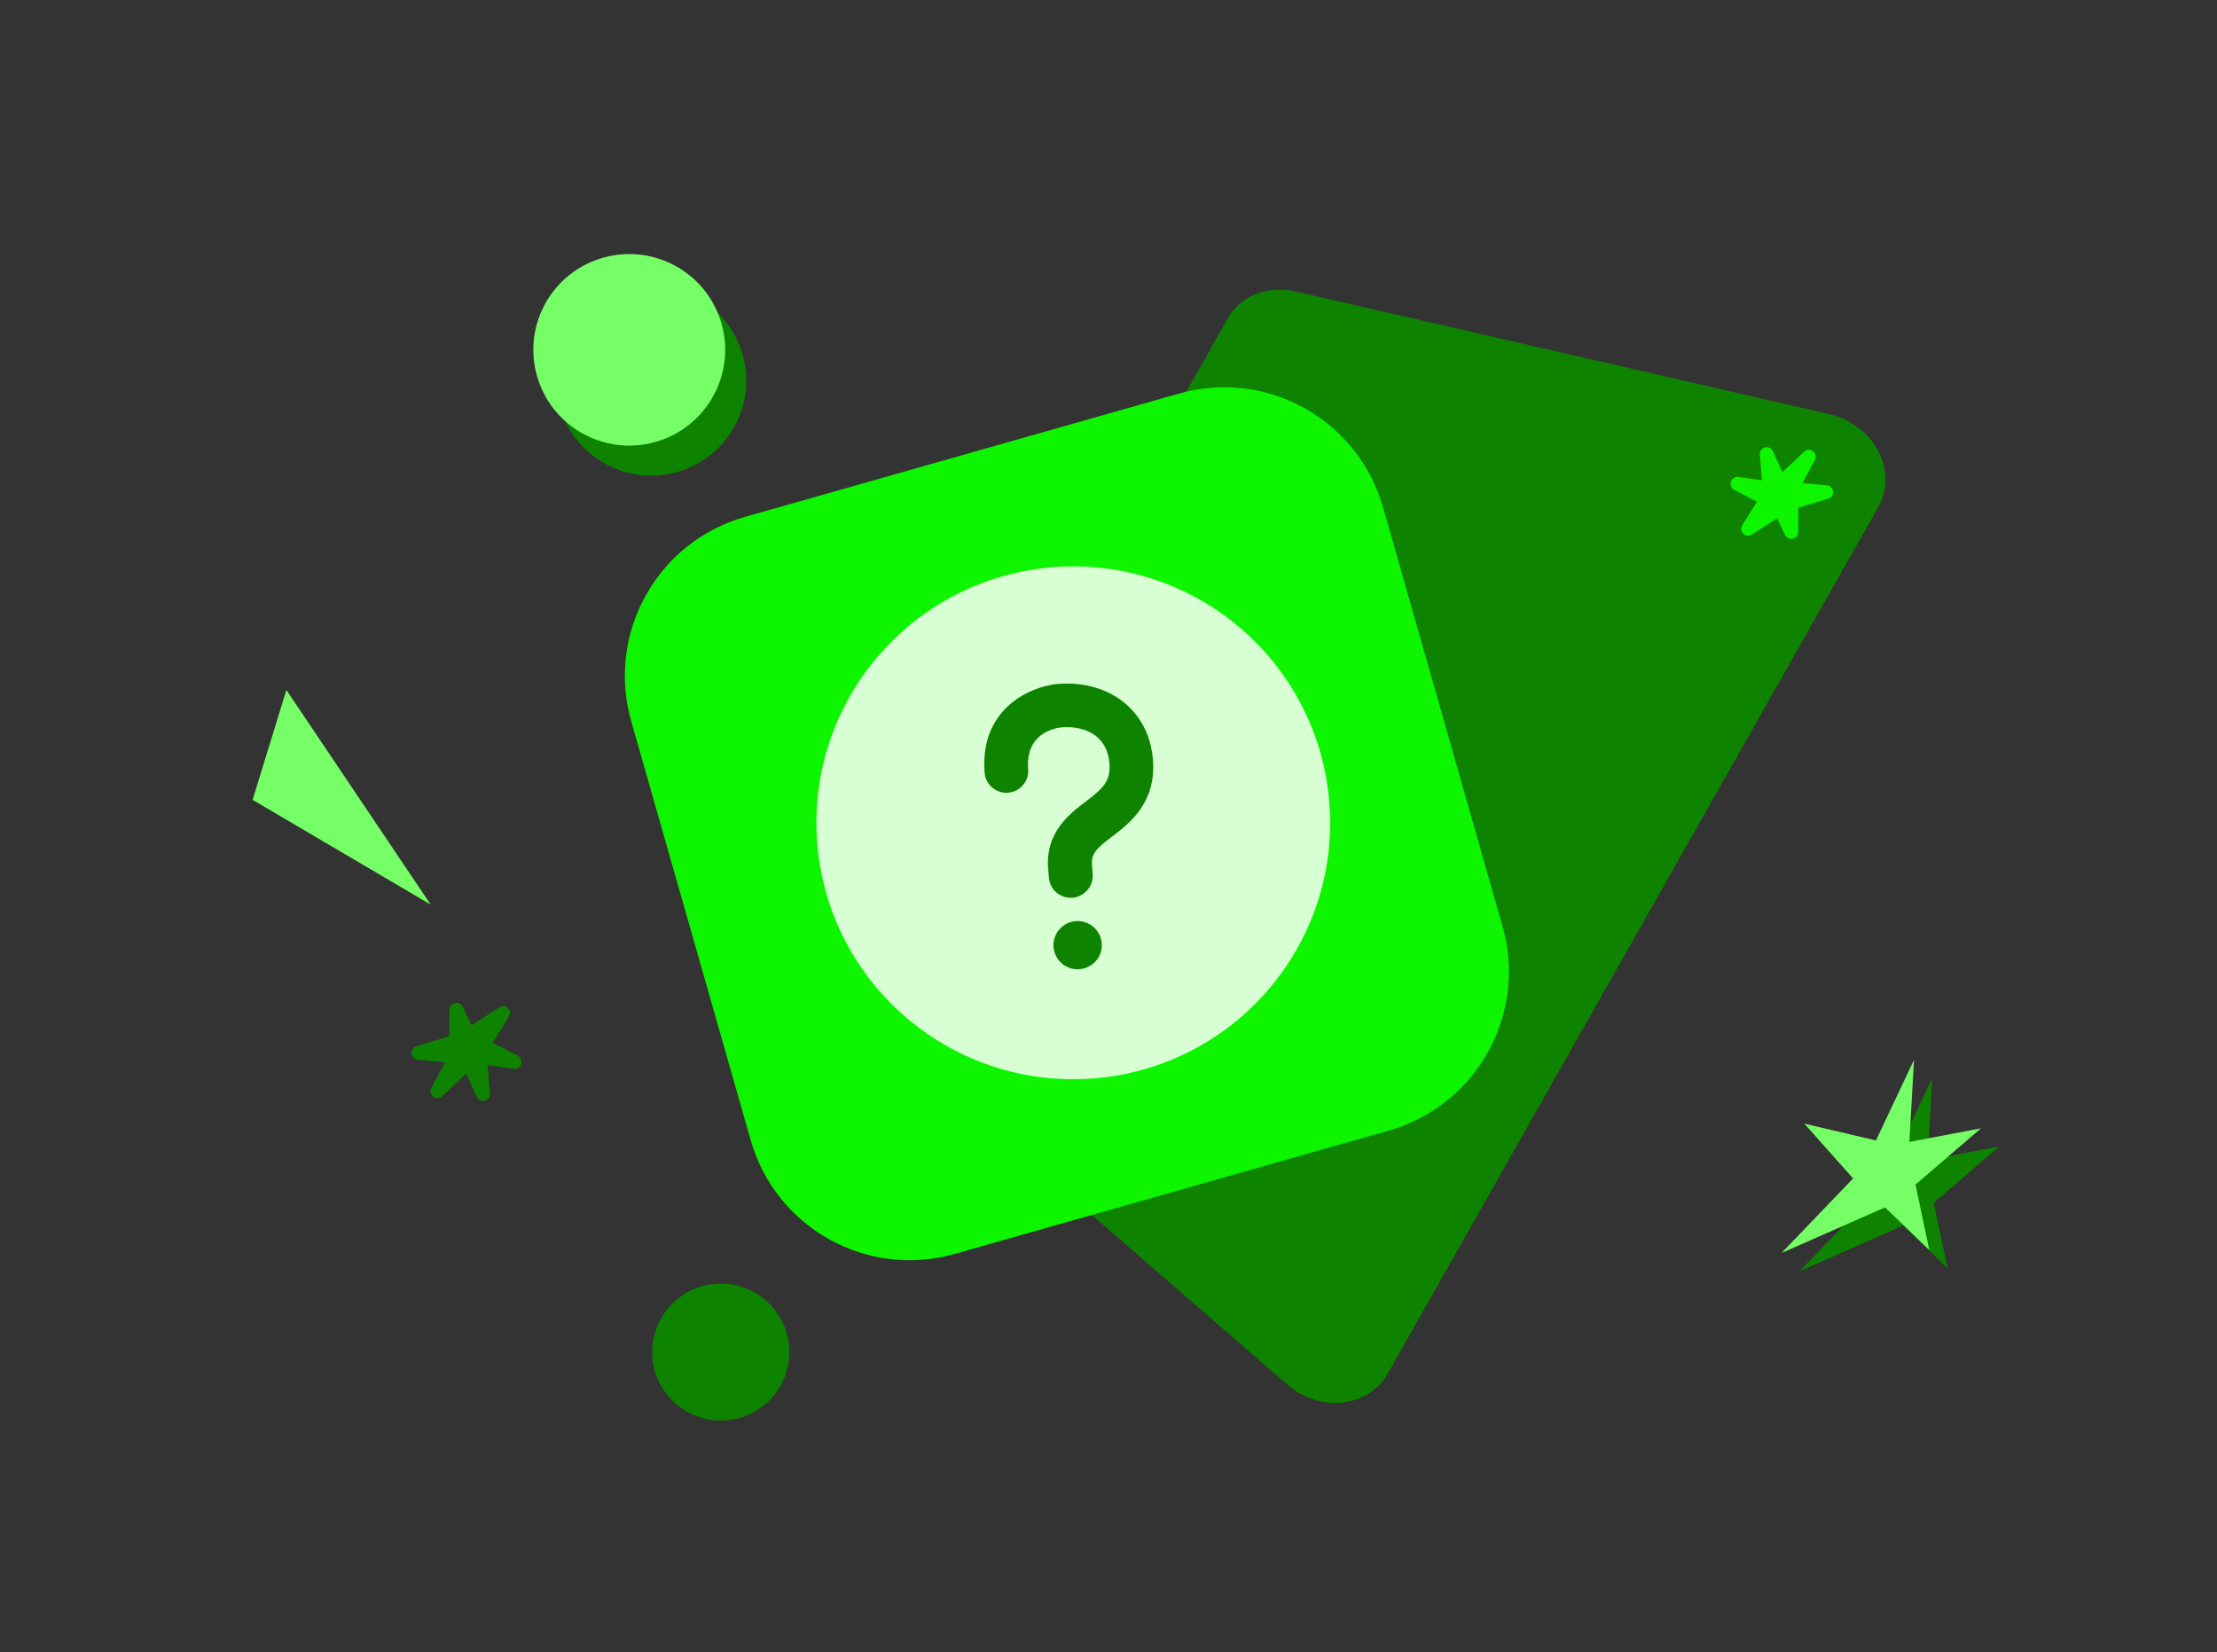 <svg width="161" height="120" viewBox="0 0 161 120" fill="none" xmlns="http://www.w3.org/2000/svg">
<rect x="0" y="0" width="161" height="120" fill="#333333" stroke="none"/>
<path d="M49.767 34.083C53.327 32.716 55.104 28.727 53.735 25.172C52.366 21.617 48.37 19.844 44.809 21.21C41.25 22.577 39.473 26.567 40.841 30.121C42.21 33.676 46.207 35.449 49.767 34.083Z" fill="#0D8300"/>
<path d="M48.198 31.898C51.789 30.519 53.581 26.496 52.2 22.911C50.819 19.325 46.789 17.537 43.198 18.915C39.607 20.293 37.815 24.317 39.196 27.902C40.577 31.487 44.607 33.276 48.198 31.898Z" fill="#75FE66"/>
<path d="M94.395 101.203C94.085 101.026 93.793 100.821 93.524 100.588L64.097 75.065C63.276 74.347 62.71 73.41 62.491 72.406C62.271 71.402 62.411 70.388 62.888 69.532L89.171 23.107C89.616 22.314 90.33 21.7 91.21 21.351C92.09 21.002 93.091 20.936 94.072 21.163L132.907 30.092C133.406 30.212 133.89 30.403 134.341 30.657C135.455 31.29 136.299 32.293 136.688 33.446C137.076 34.598 136.979 35.807 136.416 36.806L100.74 99.821C100.584 100.101 100.389 100.36 100.164 100.591C99.479 101.302 98.536 101.749 97.49 101.861C96.442 101.971 95.352 101.74 94.395 101.203Z" fill="#0D8300"/>
<path d="M100.435 36.836C98.618 30.466 91.985 26.773 85.614 28.584L54.099 37.54C47.72 39.353 44.02 45.996 45.839 52.373L54.519 82.813C56.335 89.183 62.968 92.876 69.339 91.066L100.855 82.109C107.234 80.296 110.933 73.652 109.115 67.275L100.435 36.836Z" fill="#0EF500"/>
<path d="M140.427 87.35L141.426 92.097L138.215 89.007L130.694 92.32L135.895 86.905L132.354 82.932L137.554 84.144L140.32 78.293L139.989 84.26L145.191 83.263L140.427 87.35Z" fill="#0D8300"/>
<path d="M139.106 86.031L140.105 90.778L136.894 87.688L129.373 91.001L134.574 85.586L131.032 81.606L136.233 82.825L138.999 76.966L138.66 82.932L143.861 81.944L139.106 86.031Z" fill="#75FE66"/>
<path d="M47.374 97.843C47.179 100.582 49.245 102.96 51.989 103.155C54.732 103.35 57.114 101.287 57.309 98.548C57.505 95.809 55.438 93.431 52.695 93.236C49.95 93.041 47.568 95.104 47.374 97.843Z" fill="#0D8300"/>
<path d="M18.348 58.078L20.79 50.131C20.792 50.119 20.804 50.121 20.809 50.128L31.256 65.667C31.261 65.674 31.254 65.679 31.241 65.677L18.346 58.09C18.341 58.083 18.341 58.083 18.348 58.078Z" fill="#75FE66"/>
<path d="M128.304 36.244L126.948 38.41L129.255 36.913L130.085 38.635L130.098 36.508L132.624 35.742L130.095 35.51L131.361 33.17L129.274 35.133L128.299 32.979L128.497 35.459L126.176 35.133L128.304 36.244Z" fill="#0EF500" stroke="#0EF500" stroke-linecap="round" stroke-linejoin="round"/>
<path d="M35.074 75.918L36.543 73.57L34.042 75.193L33.143 73.325L33.129 75.632L30.389 76.463L33.131 76.714L31.759 79.251L34.021 77.123L35.079 79.458L34.864 76.77L37.38 77.123L35.074 75.918Z" fill="#0D8300" stroke="#0D8300" stroke-linecap="round" stroke-linejoin="round"/>
<path d="M79.437 78.319C89.705 77.495 97.359 68.517 96.534 58.266C95.709 48.015 86.716 40.373 76.448 41.197C66.18 42.021 58.526 50.999 59.351 61.25C60.176 71.501 69.169 79.143 79.437 78.319Z" fill="#D7FFD3"/>
<path d="M76.781 49.672L76.751 49.674C74.776 49.883 71.133 51.494 71.506 56.119C71.576 56.993 72.338 57.641 73.214 57.57C74.088 57.5 74.737 56.739 74.667 55.865C74.465 53.344 76.44 52.906 77.064 52.826C79.084 52.674 80.423 53.655 80.565 55.412C80.668 56.702 80.169 57.212 78.83 58.229C77.632 59.134 75.822 60.518 76.136 63.29L76.173 63.746C76.243 64.62 77.005 65.268 77.88 65.198C78.745 65.128 79.405 64.376 79.355 63.501L79.31 62.945C79.206 62.025 79.576 61.655 80.764 60.751L80.783 60.739C82.056 59.768 83.978 58.285 83.726 55.158C83.442 51.625 80.588 49.366 76.781 49.672Z" fill="#0D8300"/>
<path d="M78.117 66.897C77.153 66.974 76.431 67.822 76.508 68.784C76.585 69.747 77.434 70.468 78.398 70.391C79.372 70.303 80.095 69.465 80.008 68.503C79.93 67.541 79.081 66.82 78.117 66.897Z" fill="#0D8300"/>
</svg>
